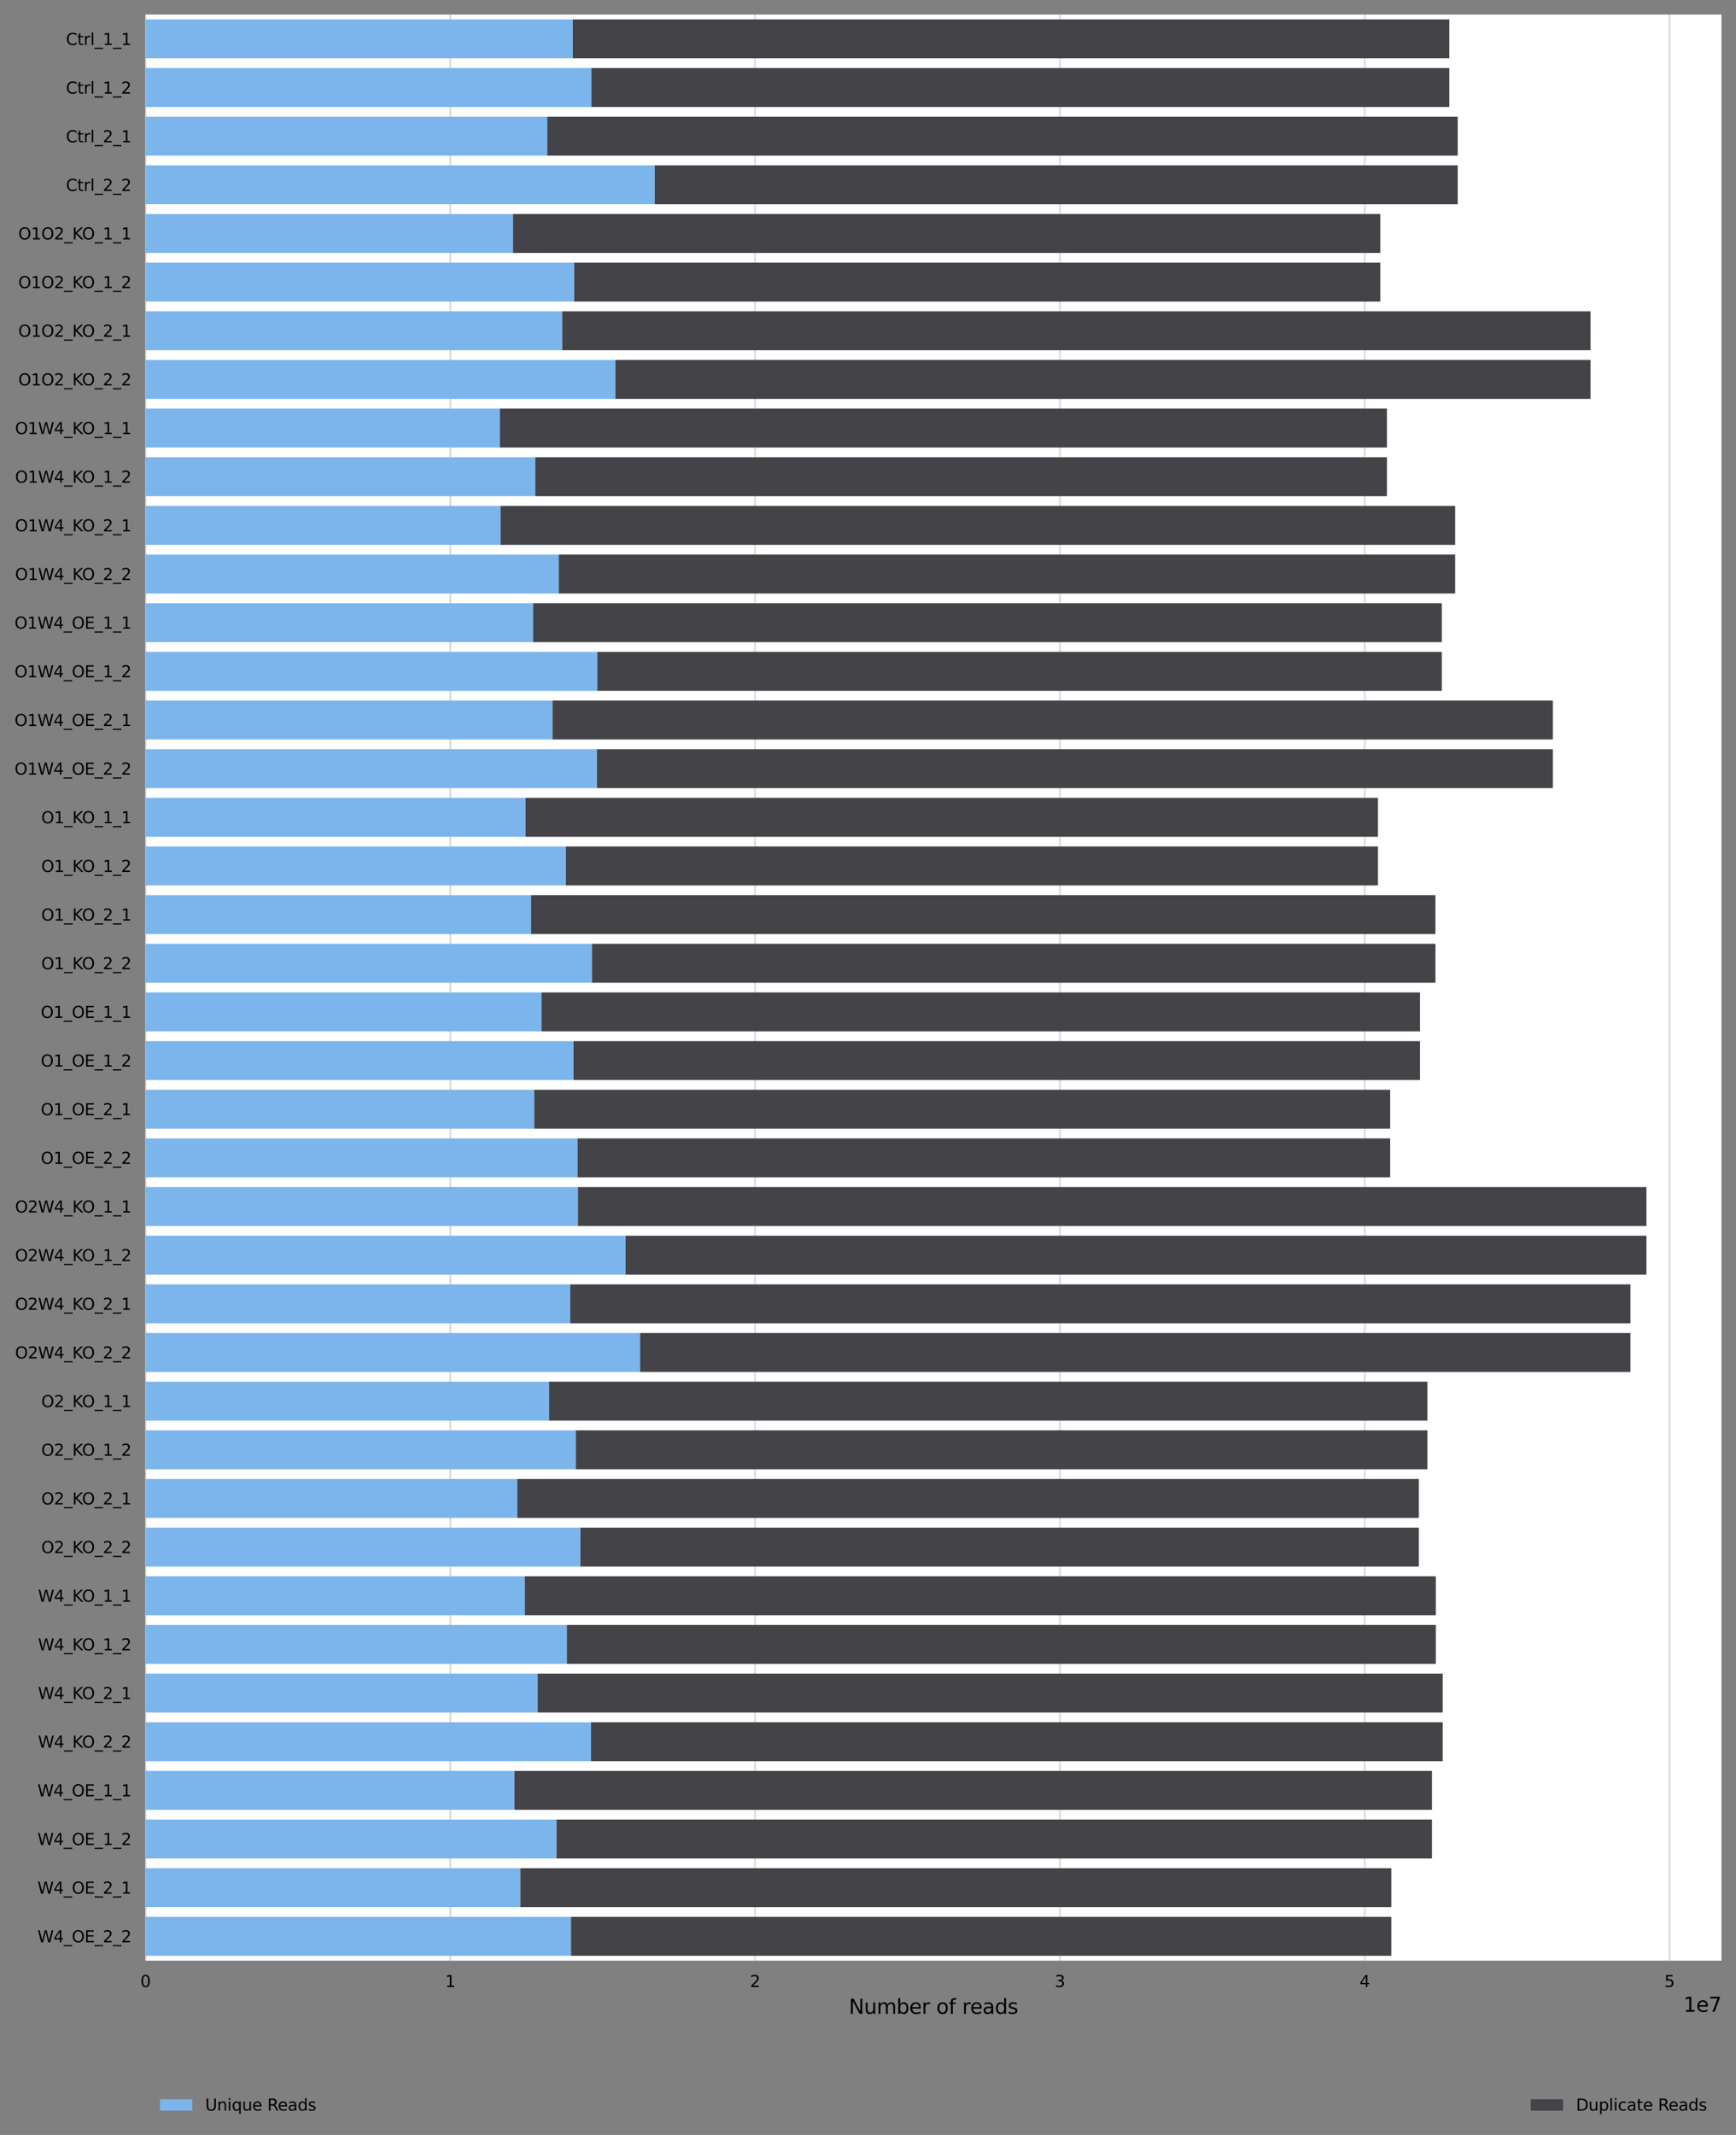 <?xml version="1.0" encoding="utf-8" standalone="no"?>
<!DOCTYPE svg PUBLIC "-//W3C//DTD SVG 1.1//EN"
  "http://www.w3.org/Graphics/SVG/1.1/DTD/svg11.dtd">
<svg xmlns:xlink="http://www.w3.org/1999/xlink" width="860.52pt" height="1057.734pt" viewBox="0 0 860.52 1057.734" xmlns="http://www.w3.org/2000/svg" version="1.1">
 <rect x="0" y="0" width="860.52" height="1057.734" fill="#808080" stroke="none"/>
 <defs>
  <style type="text/css">*{stroke-linejoin: round; stroke-linecap: butt}</style>
 </defs>
 <g id="figure_1">
  <g id="axes_1">
   <g id="patch_1">
    <path d="M 72.12 971.374 
L 853.32 971.374 
L 853.32 7.2 
L 72.12 7.2 
z
" style="fill: #ffffff"/>
   </g>
   <g id="matplotlib.axis_1">
    <g id="xtick_1">
     <g id="line2d_1">
      <path d="M 72.12 971.374 
L 72.12 7.2 
" clip-path="url(#p78759bf3ec)" style="fill: none; stroke: #dedede; stroke-linecap: square"/>
     </g>
     <g id="text_1">
      <!-- 0 -->
      <g transform="translate(69.575 984.453) scale(0.08 -0.08)">
       <defs>
        <path id="DejaVuSans-30" d="M 2034 4250 
Q 1547 4250 1301 3770 
Q 1056 3291 1056 2328 
Q 1056 1369 1301 889 
Q 1547 409 2034 409 
Q 2525 409 2770 889 
Q 3016 1369 3016 2328 
Q 3016 3291 2770 3770 
Q 2525 4250 2034 4250 
z
M 2034 4750 
Q 2819 4750 3233 4129 
Q 3647 3509 3647 2328 
Q 3647 1150 3233 529 
Q 2819 -91 2034 -91 
Q 1250 -91 836 529 
Q 422 1150 422 2328 
Q 422 3509 836 4129 
Q 1250 4750 2034 4750 
z
" transform="scale(0.016)"/>
       </defs>
       <use xlink:href="#DejaVuSans-30"/>
      </g>
     </g>
    </g>
    <g id="xtick_2">
     <g id="line2d_2">
      <path d="M 223.208 971.374 
L 223.208 7.2 
" clip-path="url(#p78759bf3ec)" style="fill: none; stroke: #dedede; stroke-linecap: square"/>
     </g>
     <g id="text_2">
      <!-- 1 -->
      <g transform="translate(220.663 984.453) scale(0.08 -0.08)">
       <defs>
        <path id="DejaVuSans-31" d="M 794 531 
L 1825 531 
L 1825 4091 
L 703 3866 
L 703 4441 
L 1819 4666 
L 2450 4666 
L 2450 531 
L 3481 531 
L 3481 0 
L 794 0 
L 794 531 
z
" transform="scale(0.016)"/>
       </defs>
       <use xlink:href="#DejaVuSans-31"/>
      </g>
     </g>
    </g>
    <g id="xtick_3">
     <g id="line2d_3">
      <path d="M 374.295 971.374 
L 374.295 7.2 
" clip-path="url(#p78759bf3ec)" style="fill: none; stroke: #dedede; stroke-linecap: square"/>
     </g>
     <g id="text_3">
      <!-- 2 -->
      <g transform="translate(371.75 984.453) scale(0.08 -0.08)">
       <defs>
        <path id="DejaVuSans-32" d="M 1228 531 
L 3431 531 
L 3431 0 
L 469 0 
L 469 531 
Q 828 903 1448 1529 
Q 2069 2156 2228 2338 
Q 2531 2678 2651 2914 
Q 2772 3150 2772 3378 
Q 2772 3750 2511 3984 
Q 2250 4219 1831 4219 
Q 1534 4219 1204 4116 
Q 875 4013 500 3803 
L 500 4441 
Q 881 4594 1212 4672 
Q 1544 4750 1819 4750 
Q 2544 4750 2975 4387 
Q 3406 4025 3406 3419 
Q 3406 3131 3298 2873 
Q 3191 2616 2906 2266 
Q 2828 2175 2409 1742 
Q 1991 1309 1228 531 
z
" transform="scale(0.016)"/>
       </defs>
       <use xlink:href="#DejaVuSans-32"/>
      </g>
     </g>
    </g>
    <g id="xtick_4">
     <g id="line2d_4">
      <path d="M 525.383 971.374 
L 525.383 7.2 
" clip-path="url(#p78759bf3ec)" style="fill: none; stroke: #dedede; stroke-linecap: square"/>
     </g>
     <g id="text_4">
      <!-- 3 -->
      <g transform="translate(522.838 984.453) scale(0.08 -0.08)">
       <defs>
        <path id="DejaVuSans-33" d="M 2597 2516 
Q 3050 2419 3304 2112 
Q 3559 1806 3559 1356 
Q 3559 666 3084 287 
Q 2609 -91 1734 -91 
Q 1441 -91 1130 -33 
Q 819 25 488 141 
L 488 750 
Q 750 597 1062 519 
Q 1375 441 1716 441 
Q 2309 441 2620 675 
Q 2931 909 2931 1356 
Q 2931 1769 2642 2001 
Q 2353 2234 1838 2234 
L 1294 2234 
L 1294 2753 
L 1863 2753 
Q 2328 2753 2575 2939 
Q 2822 3125 2822 3475 
Q 2822 3834 2567 4026 
Q 2313 4219 1838 4219 
Q 1578 4219 1281 4162 
Q 984 4106 628 3988 
L 628 4550 
Q 988 4650 1302 4700 
Q 1616 4750 1894 4750 
Q 2613 4750 3031 4423 
Q 3450 4097 3450 3541 
Q 3450 3153 3228 2886 
Q 3006 2619 2597 2516 
z
" transform="scale(0.016)"/>
       </defs>
       <use xlink:href="#DejaVuSans-33"/>
      </g>
     </g>
    </g>
    <g id="xtick_5">
     <g id="line2d_5">
      <path d="M 676.471 971.374 
L 676.471 7.2 
" clip-path="url(#p78759bf3ec)" style="fill: none; stroke: #dedede; stroke-linecap: square"/>
     </g>
     <g id="text_5">
      <!-- 4 -->
      <g transform="translate(673.926 984.453) scale(0.08 -0.08)">
       <defs>
        <path id="DejaVuSans-34" d="M 2419 4116 
L 825 1625 
L 2419 1625 
L 2419 4116 
z
M 2253 4666 
L 3047 4666 
L 3047 1625 
L 3713 1625 
L 3713 1100 
L 3047 1100 
L 3047 0 
L 2419 0 
L 2419 1100 
L 313 1100 
L 313 1709 
L 2253 4666 
z
" transform="scale(0.016)"/>
       </defs>
       <use xlink:href="#DejaVuSans-34"/>
      </g>
     </g>
    </g>
    <g id="xtick_6">
     <g id="line2d_6">
      <path d="M 827.558 971.374 
L 827.558 7.2 
" clip-path="url(#p78759bf3ec)" style="fill: none; stroke: #dedede; stroke-linecap: square"/>
     </g>
     <g id="text_6">
      <!-- 5 -->
      <g transform="translate(825.013 984.453) scale(0.08 -0.08)">
       <defs>
        <path id="DejaVuSans-35" d="M 691 4666 
L 3169 4666 
L 3169 4134 
L 1269 4134 
L 1269 2991 
Q 1406 3038 1543 3061 
Q 1681 3084 1819 3084 
Q 2600 3084 3056 2656 
Q 3513 2228 3513 1497 
Q 3513 744 3044 326 
Q 2575 -91 1722 -91 
Q 1428 -91 1123 -41 
Q 819 9 494 109 
L 494 744 
Q 775 591 1075 516 
Q 1375 441 1709 441 
Q 2250 441 2565 725 
Q 2881 1009 2881 1497 
Q 2881 1984 2565 2268 
Q 2250 2553 1709 2553 
Q 1456 2553 1204 2497 
Q 953 2441 691 2322 
L 691 4666 
z
" transform="scale(0.016)"/>
       </defs>
       <use xlink:href="#DejaVuSans-35"/>
      </g>
     </g>
    </g>
    <g id="text_7">
     <!-- Number of reads -->
     <g transform="translate(420.774 997.715) scale(0.1 -0.1)">
      <defs>
       <path id="DejaVuSans-4e" d="M 628 4666 
L 1478 4666 
L 3547 763 
L 3547 4666 
L 4159 4666 
L 4159 0 
L 3309 0 
L 1241 3903 
L 1241 0 
L 628 0 
L 628 4666 
z
" transform="scale(0.016)"/>
       <path id="DejaVuSans-75" d="M 544 1381 
L 544 3500 
L 1119 3500 
L 1119 1403 
Q 1119 906 1312 657 
Q 1506 409 1894 409 
Q 2359 409 2629 706 
Q 2900 1003 2900 1516 
L 2900 3500 
L 3475 3500 
L 3475 0 
L 2900 0 
L 2900 538 
Q 2691 219 2414 64 
Q 2138 -91 1772 -91 
Q 1169 -91 856 284 
Q 544 659 544 1381 
z
M 1991 3584 
L 1991 3584 
z
" transform="scale(0.016)"/>
       <path id="DejaVuSans-6d" d="M 3328 2828 
Q 3544 3216 3844 3400 
Q 4144 3584 4550 3584 
Q 5097 3584 5394 3201 
Q 5691 2819 5691 2113 
L 5691 0 
L 5113 0 
L 5113 2094 
Q 5113 2597 4934 2840 
Q 4756 3084 4391 3084 
Q 3944 3084 3684 2787 
Q 3425 2491 3425 1978 
L 3425 0 
L 2847 0 
L 2847 2094 
Q 2847 2600 2669 2842 
Q 2491 3084 2119 3084 
Q 1678 3084 1418 2786 
Q 1159 2488 1159 1978 
L 1159 0 
L 581 0 
L 581 3500 
L 1159 3500 
L 1159 2956 
Q 1356 3278 1631 3431 
Q 1906 3584 2284 3584 
Q 2666 3584 2933 3390 
Q 3200 3197 3328 2828 
z
" transform="scale(0.016)"/>
       <path id="DejaVuSans-62" d="M 3116 1747 
Q 3116 2381 2855 2742 
Q 2594 3103 2138 3103 
Q 1681 3103 1420 2742 
Q 1159 2381 1159 1747 
Q 1159 1113 1420 752 
Q 1681 391 2138 391 
Q 2594 391 2855 752 
Q 3116 1113 3116 1747 
z
M 1159 2969 
Q 1341 3281 1617 3432 
Q 1894 3584 2278 3584 
Q 2916 3584 3314 3078 
Q 3713 2572 3713 1747 
Q 3713 922 3314 415 
Q 2916 -91 2278 -91 
Q 1894 -91 1617 61 
Q 1341 213 1159 525 
L 1159 0 
L 581 0 
L 581 4863 
L 1159 4863 
L 1159 2969 
z
" transform="scale(0.016)"/>
       <path id="DejaVuSans-65" d="M 3597 1894 
L 3597 1613 
L 953 1613 
Q 991 1019 1311 708 
Q 1631 397 2203 397 
Q 2534 397 2845 478 
Q 3156 559 3463 722 
L 3463 178 
Q 3153 47 2828 -22 
Q 2503 -91 2169 -91 
Q 1331 -91 842 396 
Q 353 884 353 1716 
Q 353 2575 817 3079 
Q 1281 3584 2069 3584 
Q 2775 3584 3186 3129 
Q 3597 2675 3597 1894 
z
M 3022 2063 
Q 3016 2534 2758 2815 
Q 2500 3097 2075 3097 
Q 1594 3097 1305 2825 
Q 1016 2553 972 2059 
L 3022 2063 
z
" transform="scale(0.016)"/>
       <path id="DejaVuSans-72" d="M 2631 2963 
Q 2534 3019 2420 3045 
Q 2306 3072 2169 3072 
Q 1681 3072 1420 2755 
Q 1159 2438 1159 1844 
L 1159 0 
L 581 0 
L 581 3500 
L 1159 3500 
L 1159 2956 
Q 1341 3275 1631 3429 
Q 1922 3584 2338 3584 
Q 2397 3584 2469 3576 
Q 2541 3569 2628 3553 
L 2631 2963 
z
" transform="scale(0.016)"/>
       <path id="DejaVuSans-20" transform="scale(0.016)"/>
       <path id="DejaVuSans-6f" d="M 1959 3097 
Q 1497 3097 1228 2736 
Q 959 2375 959 1747 
Q 959 1119 1226 758 
Q 1494 397 1959 397 
Q 2419 397 2687 759 
Q 2956 1122 2956 1747 
Q 2956 2369 2687 2733 
Q 2419 3097 1959 3097 
z
M 1959 3584 
Q 2709 3584 3137 3096 
Q 3566 2609 3566 1747 
Q 3566 888 3137 398 
Q 2709 -91 1959 -91 
Q 1206 -91 779 398 
Q 353 888 353 1747 
Q 353 2609 779 3096 
Q 1206 3584 1959 3584 
z
" transform="scale(0.016)"/>
       <path id="DejaVuSans-66" d="M 2375 4863 
L 2375 4384 
L 1825 4384 
Q 1516 4384 1395 4259 
Q 1275 4134 1275 3809 
L 1275 3500 
L 2222 3500 
L 2222 3053 
L 1275 3053 
L 1275 0 
L 697 0 
L 697 3053 
L 147 3053 
L 147 3500 
L 697 3500 
L 697 3744 
Q 697 4328 969 4595 
Q 1241 4863 1831 4863 
L 2375 4863 
z
" transform="scale(0.016)"/>
       <path id="DejaVuSans-61" d="M 2194 1759 
Q 1497 1759 1228 1600 
Q 959 1441 959 1056 
Q 959 750 1161 570 
Q 1363 391 1709 391 
Q 2188 391 2477 730 
Q 2766 1069 2766 1631 
L 2766 1759 
L 2194 1759 
z
M 3341 1997 
L 3341 0 
L 2766 0 
L 2766 531 
Q 2569 213 2275 61 
Q 1981 -91 1556 -91 
Q 1019 -91 701 211 
Q 384 513 384 1019 
Q 384 1609 779 1909 
Q 1175 2209 1959 2209 
L 2766 2209 
L 2766 2266 
Q 2766 2663 2505 2880 
Q 2244 3097 1772 3097 
Q 1472 3097 1187 3025 
Q 903 2953 641 2809 
L 641 3341 
Q 956 3463 1253 3523 
Q 1550 3584 1831 3584 
Q 2591 3584 2966 3190 
Q 3341 2797 3341 1997 
z
" transform="scale(0.016)"/>
       <path id="DejaVuSans-64" d="M 2906 2969 
L 2906 4863 
L 3481 4863 
L 3481 0 
L 2906 0 
L 2906 525 
Q 2725 213 2448 61 
Q 2172 -91 1784 -91 
Q 1150 -91 751 415 
Q 353 922 353 1747 
Q 353 2572 751 3078 
Q 1150 3584 1784 3584 
Q 2172 3584 2448 3432 
Q 2725 3281 2906 2969 
z
M 947 1747 
Q 947 1113 1208 752 
Q 1469 391 1925 391 
Q 2381 391 2643 752 
Q 2906 1113 2906 1747 
Q 2906 2381 2643 2742 
Q 2381 3103 1925 3103 
Q 1469 3103 1208 2742 
Q 947 2381 947 1747 
z
" transform="scale(0.016)"/>
       <path id="DejaVuSans-73" d="M 2834 3397 
L 2834 2853 
Q 2591 2978 2328 3040 
Q 2066 3103 1784 3103 
Q 1356 3103 1142 2972 
Q 928 2841 928 2578 
Q 928 2378 1081 2264 
Q 1234 2150 1697 2047 
L 1894 2003 
Q 2506 1872 2764 1633 
Q 3022 1394 3022 966 
Q 3022 478 2636 193 
Q 2250 -91 1575 -91 
Q 1294 -91 989 -36 
Q 684 19 347 128 
L 347 722 
Q 666 556 975 473 
Q 1284 391 1588 391 
Q 1994 391 2212 530 
Q 2431 669 2431 922 
Q 2431 1156 2273 1281 
Q 2116 1406 1581 1522 
L 1381 1569 
Q 847 1681 609 1914 
Q 372 2147 372 2553 
Q 372 3047 722 3315 
Q 1072 3584 1716 3584 
Q 2034 3584 2315 3537 
Q 2597 3491 2834 3397 
z
" transform="scale(0.016)"/>
      </defs>
      <use xlink:href="#DejaVuSans-4e"/>
      <use xlink:href="#DejaVuSans-75" x="74.805"/>
      <use xlink:href="#DejaVuSans-6d" x="138.184"/>
      <use xlink:href="#DejaVuSans-62" x="235.596"/>
      <use xlink:href="#DejaVuSans-65" x="299.072"/>
      <use xlink:href="#DejaVuSans-72" x="360.596"/>
      <use xlink:href="#DejaVuSans-20" x="401.709"/>
      <use xlink:href="#DejaVuSans-6f" x="433.496"/>
      <use xlink:href="#DejaVuSans-66" x="494.678"/>
      <use xlink:href="#DejaVuSans-20" x="529.883"/>
      <use xlink:href="#DejaVuSans-72" x="561.67"/>
      <use xlink:href="#DejaVuSans-65" x="600.533"/>
      <use xlink:href="#DejaVuSans-61" x="662.057"/>
      <use xlink:href="#DejaVuSans-64" x="723.336"/>
      <use xlink:href="#DejaVuSans-73" x="786.812"/>
     </g>
    </g>
    <g id="text_8">
     <!-- 1e7 -->
     <g transform="translate(834.442 996.715) scale(0.1 -0.1)">
      <defs>
       <path id="DejaVuSans-37" d="M 525 4666 
L 3525 4666 
L 3525 4397 
L 1831 0 
L 1172 0 
L 2766 4134 
L 525 4134 
L 525 4666 
z
" transform="scale(0.016)"/>
      </defs>
      <use xlink:href="#DejaVuSans-31"/>
      <use xlink:href="#DejaVuSans-65" x="63.623"/>
      <use xlink:href="#DejaVuSans-37" x="125.146"/>
     </g>
    </g>
   </g>
   <g id="matplotlib.axis_2">
    <g id="ytick_1">
     <g id="text_9">
      <!-- Ctrl_1_1 -->
      <g transform="translate(32.706 22.292) scale(0.08 -0.08)">
       <defs>
        <path id="DejaVuSans-43" d="M 4122 4306 
L 4122 3641 
Q 3803 3938 3442 4084 
Q 3081 4231 2675 4231 
Q 1875 4231 1450 3742 
Q 1025 3253 1025 2328 
Q 1025 1406 1450 917 
Q 1875 428 2675 428 
Q 3081 428 3442 575 
Q 3803 722 4122 1019 
L 4122 359 
Q 3791 134 3420 21 
Q 3050 -91 2638 -91 
Q 1578 -91 968 557 
Q 359 1206 359 2328 
Q 359 3453 968 4101 
Q 1578 4750 2638 4750 
Q 3056 4750 3426 4639 
Q 3797 4528 4122 4306 
z
" transform="scale(0.016)"/>
        <path id="DejaVuSans-74" d="M 1172 4494 
L 1172 3500 
L 2356 3500 
L 2356 3053 
L 1172 3053 
L 1172 1153 
Q 1172 725 1289 603 
Q 1406 481 1766 481 
L 2356 481 
L 2356 0 
L 1766 0 
Q 1100 0 847 248 
Q 594 497 594 1153 
L 594 3053 
L 172 3053 
L 172 3500 
L 594 3500 
L 594 4494 
L 1172 4494 
z
" transform="scale(0.016)"/>
        <path id="DejaVuSans-6c" d="M 603 4863 
L 1178 4863 
L 1178 0 
L 603 0 
L 603 4863 
z
" transform="scale(0.016)"/>
        <path id="DejaVuSans-5f" d="M 3263 -1063 
L 3263 -1509 
L -63 -1509 
L -63 -1063 
L 3263 -1063 
z
" transform="scale(0.016)"/>
       </defs>
       <use xlink:href="#DejaVuSans-43"/>
       <use xlink:href="#DejaVuSans-74" x="69.824"/>
       <use xlink:href="#DejaVuSans-72" x="109.033"/>
       <use xlink:href="#DejaVuSans-6c" x="150.146"/>
       <use xlink:href="#DejaVuSans-5f" x="177.93"/>
       <use xlink:href="#DejaVuSans-31" x="227.93"/>
       <use xlink:href="#DejaVuSans-5f" x="291.553"/>
       <use xlink:href="#DejaVuSans-31" x="341.553"/>
      </g>
     </g>
    </g>
    <g id="ytick_2">
     <g id="text_10">
      <!-- Ctrl_1_2 -->
      <g transform="translate(32.706 46.396) scale(0.08 -0.08)">
       <use xlink:href="#DejaVuSans-43"/>
       <use xlink:href="#DejaVuSans-74" x="69.824"/>
       <use xlink:href="#DejaVuSans-72" x="109.033"/>
       <use xlink:href="#DejaVuSans-6c" x="150.146"/>
       <use xlink:href="#DejaVuSans-5f" x="177.93"/>
       <use xlink:href="#DejaVuSans-31" x="227.93"/>
       <use xlink:href="#DejaVuSans-5f" x="291.553"/>
       <use xlink:href="#DejaVuSans-32" x="341.553"/>
      </g>
     </g>
    </g>
    <g id="ytick_3">
     <g id="text_11">
      <!-- Ctrl_2_1 -->
      <g transform="translate(32.706 70.5) scale(0.08 -0.08)">
       <use xlink:href="#DejaVuSans-43"/>
       <use xlink:href="#DejaVuSans-74" x="69.824"/>
       <use xlink:href="#DejaVuSans-72" x="109.033"/>
       <use xlink:href="#DejaVuSans-6c" x="150.146"/>
       <use xlink:href="#DejaVuSans-5f" x="177.93"/>
       <use xlink:href="#DejaVuSans-32" x="227.93"/>
       <use xlink:href="#DejaVuSans-5f" x="291.553"/>
       <use xlink:href="#DejaVuSans-31" x="341.553"/>
      </g>
     </g>
    </g>
    <g id="ytick_4">
     <g id="text_12">
      <!-- Ctrl_2_2 -->
      <g transform="translate(32.706 94.605) scale(0.08 -0.08)">
       <use xlink:href="#DejaVuSans-43"/>
       <use xlink:href="#DejaVuSans-74" x="69.824"/>
       <use xlink:href="#DejaVuSans-72" x="109.033"/>
       <use xlink:href="#DejaVuSans-6c" x="150.146"/>
       <use xlink:href="#DejaVuSans-5f" x="177.93"/>
       <use xlink:href="#DejaVuSans-32" x="227.93"/>
       <use xlink:href="#DejaVuSans-5f" x="291.553"/>
       <use xlink:href="#DejaVuSans-32" x="341.553"/>
      </g>
     </g>
    </g>
    <g id="ytick_5">
     <g id="text_13">
      <!-- O1O2_KO_1_1 -->
      <g transform="translate(9.061 118.638) scale(0.08 -0.08)">
       <defs>
        <path id="DejaVuSans-4f" d="M 2522 4238 
Q 1834 4238 1429 3725 
Q 1025 3213 1025 2328 
Q 1025 1447 1429 934 
Q 1834 422 2522 422 
Q 3209 422 3611 934 
Q 4013 1447 4013 2328 
Q 4013 3213 3611 3725 
Q 3209 4238 2522 4238 
z
M 2522 4750 
Q 3503 4750 4090 4092 
Q 4678 3434 4678 2328 
Q 4678 1225 4090 567 
Q 3503 -91 2522 -91 
Q 1538 -91 948 565 
Q 359 1222 359 2328 
Q 359 3434 948 4092 
Q 1538 4750 2522 4750 
z
" transform="scale(0.016)"/>
        <path id="DejaVuSans-4b" d="M 628 4666 
L 1259 4666 
L 1259 2694 
L 3353 4666 
L 4166 4666 
L 1850 2491 
L 4331 0 
L 3500 0 
L 1259 2247 
L 1259 0 
L 628 0 
L 628 4666 
z
" transform="scale(0.016)"/>
       </defs>
       <use xlink:href="#DejaVuSans-4f"/>
       <use xlink:href="#DejaVuSans-31" x="78.711"/>
       <use xlink:href="#DejaVuSans-4f" x="142.334"/>
       <use xlink:href="#DejaVuSans-32" x="221.045"/>
       <use xlink:href="#DejaVuSans-5f" x="284.668"/>
       <use xlink:href="#DejaVuSans-4b" x="334.668"/>
       <use xlink:href="#DejaVuSans-4f" x="394.744"/>
       <use xlink:href="#DejaVuSans-5f" x="473.455"/>
       <use xlink:href="#DejaVuSans-31" x="523.455"/>
       <use xlink:href="#DejaVuSans-5f" x="587.078"/>
       <use xlink:href="#DejaVuSans-31" x="637.078"/>
      </g>
     </g>
    </g>
    <g id="ytick_6">
     <g id="text_14">
      <!-- O1O2_KO_1_2 -->
      <g transform="translate(9.061 142.743) scale(0.08 -0.08)">
       <use xlink:href="#DejaVuSans-4f"/>
       <use xlink:href="#DejaVuSans-31" x="78.711"/>
       <use xlink:href="#DejaVuSans-4f" x="142.334"/>
       <use xlink:href="#DejaVuSans-32" x="221.045"/>
       <use xlink:href="#DejaVuSans-5f" x="284.668"/>
       <use xlink:href="#DejaVuSans-4b" x="334.668"/>
       <use xlink:href="#DejaVuSans-4f" x="394.744"/>
       <use xlink:href="#DejaVuSans-5f" x="473.455"/>
       <use xlink:href="#DejaVuSans-31" x="523.455"/>
       <use xlink:href="#DejaVuSans-5f" x="587.078"/>
       <use xlink:href="#DejaVuSans-32" x="637.078"/>
      </g>
     </g>
    </g>
    <g id="ytick_7">
     <g id="text_15">
      <!-- O1O2_KO_2_1 -->
      <g transform="translate(9.061 166.847) scale(0.08 -0.08)">
       <use xlink:href="#DejaVuSans-4f"/>
       <use xlink:href="#DejaVuSans-31" x="78.711"/>
       <use xlink:href="#DejaVuSans-4f" x="142.334"/>
       <use xlink:href="#DejaVuSans-32" x="221.045"/>
       <use xlink:href="#DejaVuSans-5f" x="284.668"/>
       <use xlink:href="#DejaVuSans-4b" x="334.668"/>
       <use xlink:href="#DejaVuSans-4f" x="394.744"/>
       <use xlink:href="#DejaVuSans-5f" x="473.455"/>
       <use xlink:href="#DejaVuSans-32" x="523.455"/>
       <use xlink:href="#DejaVuSans-5f" x="587.078"/>
       <use xlink:href="#DejaVuSans-31" x="637.078"/>
      </g>
     </g>
    </g>
    <g id="ytick_8">
     <g id="text_16">
      <!-- O1O2_KO_2_2 -->
      <g transform="translate(9.061 190.951) scale(0.08 -0.08)">
       <use xlink:href="#DejaVuSans-4f"/>
       <use xlink:href="#DejaVuSans-31" x="78.711"/>
       <use xlink:href="#DejaVuSans-4f" x="142.334"/>
       <use xlink:href="#DejaVuSans-32" x="221.045"/>
       <use xlink:href="#DejaVuSans-5f" x="284.668"/>
       <use xlink:href="#DejaVuSans-4b" x="334.668"/>
       <use xlink:href="#DejaVuSans-4f" x="394.744"/>
       <use xlink:href="#DejaVuSans-5f" x="473.455"/>
       <use xlink:href="#DejaVuSans-32" x="523.455"/>
       <use xlink:href="#DejaVuSans-5f" x="587.078"/>
       <use xlink:href="#DejaVuSans-32" x="637.078"/>
      </g>
     </g>
    </g>
    <g id="ytick_9">
     <g id="text_17">
      <!-- O1W4_KO_1_1 -->
      <g transform="translate(7.449 215.056) scale(0.08 -0.08)">
       <defs>
        <path id="DejaVuSans-57" d="M 213 4666 
L 850 4666 
L 1831 722 
L 2809 4666 
L 3519 4666 
L 4500 722 
L 5478 4666 
L 6119 4666 
L 4947 0 
L 4153 0 
L 3169 4050 
L 2175 0 
L 1381 0 
L 213 4666 
z
" transform="scale(0.016)"/>
       </defs>
       <use xlink:href="#DejaVuSans-4f"/>
       <use xlink:href="#DejaVuSans-31" x="78.711"/>
       <use xlink:href="#DejaVuSans-57" x="142.334"/>
       <use xlink:href="#DejaVuSans-34" x="241.211"/>
       <use xlink:href="#DejaVuSans-5f" x="304.834"/>
       <use xlink:href="#DejaVuSans-4b" x="354.834"/>
       <use xlink:href="#DejaVuSans-4f" x="414.91"/>
       <use xlink:href="#DejaVuSans-5f" x="493.621"/>
       <use xlink:href="#DejaVuSans-31" x="543.621"/>
       <use xlink:href="#DejaVuSans-5f" x="607.244"/>
       <use xlink:href="#DejaVuSans-31" x="657.244"/>
      </g>
     </g>
    </g>
    <g id="ytick_10">
     <g id="text_18">
      <!-- O1W4_KO_1_2 -->
      <g transform="translate(7.449 239.16) scale(0.08 -0.08)">
       <use xlink:href="#DejaVuSans-4f"/>
       <use xlink:href="#DejaVuSans-31" x="78.711"/>
       <use xlink:href="#DejaVuSans-57" x="142.334"/>
       <use xlink:href="#DejaVuSans-34" x="241.211"/>
       <use xlink:href="#DejaVuSans-5f" x="304.834"/>
       <use xlink:href="#DejaVuSans-4b" x="354.834"/>
       <use xlink:href="#DejaVuSans-4f" x="414.91"/>
       <use xlink:href="#DejaVuSans-5f" x="493.621"/>
       <use xlink:href="#DejaVuSans-31" x="543.621"/>
       <use xlink:href="#DejaVuSans-5f" x="607.244"/>
       <use xlink:href="#DejaVuSans-32" x="657.244"/>
      </g>
     </g>
    </g>
    <g id="ytick_11">
     <g id="text_19">
      <!-- O1W4_KO_2_1 -->
      <g transform="translate(7.449 263.264) scale(0.08 -0.08)">
       <use xlink:href="#DejaVuSans-4f"/>
       <use xlink:href="#DejaVuSans-31" x="78.711"/>
       <use xlink:href="#DejaVuSans-57" x="142.334"/>
       <use xlink:href="#DejaVuSans-34" x="241.211"/>
       <use xlink:href="#DejaVuSans-5f" x="304.834"/>
       <use xlink:href="#DejaVuSans-4b" x="354.834"/>
       <use xlink:href="#DejaVuSans-4f" x="414.91"/>
       <use xlink:href="#DejaVuSans-5f" x="493.621"/>
       <use xlink:href="#DejaVuSans-32" x="543.621"/>
       <use xlink:href="#DejaVuSans-5f" x="607.244"/>
       <use xlink:href="#DejaVuSans-31" x="657.244"/>
      </g>
     </g>
    </g>
    <g id="ytick_12">
     <g id="text_20">
      <!-- O1W4_KO_2_2 -->
      <g transform="translate(7.449 287.369) scale(0.08 -0.08)">
       <use xlink:href="#DejaVuSans-4f"/>
       <use xlink:href="#DejaVuSans-31" x="78.711"/>
       <use xlink:href="#DejaVuSans-57" x="142.334"/>
       <use xlink:href="#DejaVuSans-34" x="241.211"/>
       <use xlink:href="#DejaVuSans-5f" x="304.834"/>
       <use xlink:href="#DejaVuSans-4b" x="354.834"/>
       <use xlink:href="#DejaVuSans-4f" x="414.91"/>
       <use xlink:href="#DejaVuSans-5f" x="493.621"/>
       <use xlink:href="#DejaVuSans-32" x="543.621"/>
       <use xlink:href="#DejaVuSans-5f" x="607.244"/>
       <use xlink:href="#DejaVuSans-32" x="657.244"/>
      </g>
     </g>
    </g>
    <g id="ytick_13">
     <g id="text_21">
      <!-- O1W4_OE_1_1 -->
      <g transform="translate(7.2 311.473) scale(0.08 -0.08)">
       <defs>
        <path id="DejaVuSans-45" d="M 628 4666 
L 3578 4666 
L 3578 4134 
L 1259 4134 
L 1259 2753 
L 3481 2753 
L 3481 2222 
L 1259 2222 
L 1259 531 
L 3634 531 
L 3634 0 
L 628 0 
L 628 4666 
z
" transform="scale(0.016)"/>
       </defs>
       <use xlink:href="#DejaVuSans-4f"/>
       <use xlink:href="#DejaVuSans-31" x="78.711"/>
       <use xlink:href="#DejaVuSans-57" x="142.334"/>
       <use xlink:href="#DejaVuSans-34" x="241.211"/>
       <use xlink:href="#DejaVuSans-5f" x="304.834"/>
       <use xlink:href="#DejaVuSans-4f" x="354.834"/>
       <use xlink:href="#DejaVuSans-45" x="433.545"/>
       <use xlink:href="#DejaVuSans-5f" x="496.729"/>
       <use xlink:href="#DejaVuSans-31" x="546.729"/>
       <use xlink:href="#DejaVuSans-5f" x="610.352"/>
       <use xlink:href="#DejaVuSans-31" x="660.352"/>
      </g>
     </g>
    </g>
    <g id="ytick_14">
     <g id="text_22">
      <!-- O1W4_OE_1_2 -->
      <g transform="translate(7.2 335.577) scale(0.08 -0.08)">
       <use xlink:href="#DejaVuSans-4f"/>
       <use xlink:href="#DejaVuSans-31" x="78.711"/>
       <use xlink:href="#DejaVuSans-57" x="142.334"/>
       <use xlink:href="#DejaVuSans-34" x="241.211"/>
       <use xlink:href="#DejaVuSans-5f" x="304.834"/>
       <use xlink:href="#DejaVuSans-4f" x="354.834"/>
       <use xlink:href="#DejaVuSans-45" x="433.545"/>
       <use xlink:href="#DejaVuSans-5f" x="496.729"/>
       <use xlink:href="#DejaVuSans-31" x="546.729"/>
       <use xlink:href="#DejaVuSans-5f" x="610.352"/>
       <use xlink:href="#DejaVuSans-32" x="660.352"/>
      </g>
     </g>
    </g>
    <g id="ytick_15">
     <g id="text_23">
      <!-- O1W4_OE_2_1 -->
      <g transform="translate(7.2 359.682) scale(0.08 -0.08)">
       <use xlink:href="#DejaVuSans-4f"/>
       <use xlink:href="#DejaVuSans-31" x="78.711"/>
       <use xlink:href="#DejaVuSans-57" x="142.334"/>
       <use xlink:href="#DejaVuSans-34" x="241.211"/>
       <use xlink:href="#DejaVuSans-5f" x="304.834"/>
       <use xlink:href="#DejaVuSans-4f" x="354.834"/>
       <use xlink:href="#DejaVuSans-45" x="433.545"/>
       <use xlink:href="#DejaVuSans-5f" x="496.729"/>
       <use xlink:href="#DejaVuSans-32" x="546.729"/>
       <use xlink:href="#DejaVuSans-5f" x="610.352"/>
       <use xlink:href="#DejaVuSans-31" x="660.352"/>
      </g>
     </g>
    </g>
    <g id="ytick_16">
     <g id="text_24">
      <!-- O1W4_OE_2_2 -->
      <g transform="translate(7.2 383.786) scale(0.08 -0.08)">
       <use xlink:href="#DejaVuSans-4f"/>
       <use xlink:href="#DejaVuSans-31" x="78.711"/>
       <use xlink:href="#DejaVuSans-57" x="142.334"/>
       <use xlink:href="#DejaVuSans-34" x="241.211"/>
       <use xlink:href="#DejaVuSans-5f" x="304.834"/>
       <use xlink:href="#DejaVuSans-4f" x="354.834"/>
       <use xlink:href="#DejaVuSans-45" x="433.545"/>
       <use xlink:href="#DejaVuSans-5f" x="496.729"/>
       <use xlink:href="#DejaVuSans-32" x="546.729"/>
       <use xlink:href="#DejaVuSans-5f" x="610.352"/>
       <use xlink:href="#DejaVuSans-32" x="660.352"/>
      </g>
     </g>
    </g>
    <g id="ytick_17">
     <g id="text_25">
      <!-- O1_KO_1_1 -->
      <g transform="translate(20.449 407.89) scale(0.08 -0.08)">
       <use xlink:href="#DejaVuSans-4f"/>
       <use xlink:href="#DejaVuSans-31" x="78.711"/>
       <use xlink:href="#DejaVuSans-5f" x="142.334"/>
       <use xlink:href="#DejaVuSans-4b" x="192.334"/>
       <use xlink:href="#DejaVuSans-4f" x="252.41"/>
       <use xlink:href="#DejaVuSans-5f" x="331.121"/>
       <use xlink:href="#DejaVuSans-31" x="381.121"/>
       <use xlink:href="#DejaVuSans-5f" x="444.744"/>
       <use xlink:href="#DejaVuSans-31" x="494.744"/>
      </g>
     </g>
    </g>
    <g id="ytick_18">
     <g id="text_26">
      <!-- O1_KO_1_2 -->
      <g transform="translate(20.449 431.995) scale(0.08 -0.08)">
       <use xlink:href="#DejaVuSans-4f"/>
       <use xlink:href="#DejaVuSans-31" x="78.711"/>
       <use xlink:href="#DejaVuSans-5f" x="142.334"/>
       <use xlink:href="#DejaVuSans-4b" x="192.334"/>
       <use xlink:href="#DejaVuSans-4f" x="252.41"/>
       <use xlink:href="#DejaVuSans-5f" x="331.121"/>
       <use xlink:href="#DejaVuSans-31" x="381.121"/>
       <use xlink:href="#DejaVuSans-5f" x="444.744"/>
       <use xlink:href="#DejaVuSans-32" x="494.744"/>
      </g>
     </g>
    </g>
    <g id="ytick_19">
     <g id="text_27">
      <!-- O1_KO_2_1 -->
      <g transform="translate(20.449 456.099) scale(0.08 -0.08)">
       <use xlink:href="#DejaVuSans-4f"/>
       <use xlink:href="#DejaVuSans-31" x="78.711"/>
       <use xlink:href="#DejaVuSans-5f" x="142.334"/>
       <use xlink:href="#DejaVuSans-4b" x="192.334"/>
       <use xlink:href="#DejaVuSans-4f" x="252.41"/>
       <use xlink:href="#DejaVuSans-5f" x="331.121"/>
       <use xlink:href="#DejaVuSans-32" x="381.121"/>
       <use xlink:href="#DejaVuSans-5f" x="444.744"/>
       <use xlink:href="#DejaVuSans-31" x="494.744"/>
      </g>
     </g>
    </g>
    <g id="ytick_20">
     <g id="text_28">
      <!-- O1_KO_2_2 -->
      <g transform="translate(20.449 480.204) scale(0.08 -0.08)">
       <use xlink:href="#DejaVuSans-4f"/>
       <use xlink:href="#DejaVuSans-31" x="78.711"/>
       <use xlink:href="#DejaVuSans-5f" x="142.334"/>
       <use xlink:href="#DejaVuSans-4b" x="192.334"/>
       <use xlink:href="#DejaVuSans-4f" x="252.41"/>
       <use xlink:href="#DejaVuSans-5f" x="331.121"/>
       <use xlink:href="#DejaVuSans-32" x="381.121"/>
       <use xlink:href="#DejaVuSans-5f" x="444.744"/>
       <use xlink:href="#DejaVuSans-32" x="494.744"/>
      </g>
     </g>
    </g>
    <g id="ytick_21">
     <g id="text_29">
      <!-- O1_OE_1_1 -->
      <g transform="translate(20.2 504.308) scale(0.08 -0.08)">
       <use xlink:href="#DejaVuSans-4f"/>
       <use xlink:href="#DejaVuSans-31" x="78.711"/>
       <use xlink:href="#DejaVuSans-5f" x="142.334"/>
       <use xlink:href="#DejaVuSans-4f" x="192.334"/>
       <use xlink:href="#DejaVuSans-45" x="271.045"/>
       <use xlink:href="#DejaVuSans-5f" x="334.229"/>
       <use xlink:href="#DejaVuSans-31" x="384.229"/>
       <use xlink:href="#DejaVuSans-5f" x="447.852"/>
       <use xlink:href="#DejaVuSans-31" x="497.852"/>
      </g>
     </g>
    </g>
    <g id="ytick_22">
     <g id="text_30">
      <!-- O1_OE_1_2 -->
      <g transform="translate(20.2 528.412) scale(0.08 -0.08)">
       <use xlink:href="#DejaVuSans-4f"/>
       <use xlink:href="#DejaVuSans-31" x="78.711"/>
       <use xlink:href="#DejaVuSans-5f" x="142.334"/>
       <use xlink:href="#DejaVuSans-4f" x="192.334"/>
       <use xlink:href="#DejaVuSans-45" x="271.045"/>
       <use xlink:href="#DejaVuSans-5f" x="334.229"/>
       <use xlink:href="#DejaVuSans-31" x="384.229"/>
       <use xlink:href="#DejaVuSans-5f" x="447.852"/>
       <use xlink:href="#DejaVuSans-32" x="497.852"/>
      </g>
     </g>
    </g>
    <g id="ytick_23">
     <g id="text_31">
      <!-- O1_OE_2_1 -->
      <g transform="translate(20.2 552.517) scale(0.08 -0.08)">
       <use xlink:href="#DejaVuSans-4f"/>
       <use xlink:href="#DejaVuSans-31" x="78.711"/>
       <use xlink:href="#DejaVuSans-5f" x="142.334"/>
       <use xlink:href="#DejaVuSans-4f" x="192.334"/>
       <use xlink:href="#DejaVuSans-45" x="271.045"/>
       <use xlink:href="#DejaVuSans-5f" x="334.229"/>
       <use xlink:href="#DejaVuSans-32" x="384.229"/>
       <use xlink:href="#DejaVuSans-5f" x="447.852"/>
       <use xlink:href="#DejaVuSans-31" x="497.852"/>
      </g>
     </g>
    </g>
    <g id="ytick_24">
     <g id="text_32">
      <!-- O1_OE_2_2 -->
      <g transform="translate(20.2 576.621) scale(0.08 -0.08)">
       <use xlink:href="#DejaVuSans-4f"/>
       <use xlink:href="#DejaVuSans-31" x="78.711"/>
       <use xlink:href="#DejaVuSans-5f" x="142.334"/>
       <use xlink:href="#DejaVuSans-4f" x="192.334"/>
       <use xlink:href="#DejaVuSans-45" x="271.045"/>
       <use xlink:href="#DejaVuSans-5f" x="334.229"/>
       <use xlink:href="#DejaVuSans-32" x="384.229"/>
       <use xlink:href="#DejaVuSans-5f" x="447.852"/>
       <use xlink:href="#DejaVuSans-32" x="497.852"/>
      </g>
     </g>
    </g>
    <g id="ytick_25">
     <g id="text_33">
      <!-- O2W4_KO_1_1 -->
      <g transform="translate(7.449 600.725) scale(0.08 -0.08)">
       <use xlink:href="#DejaVuSans-4f"/>
       <use xlink:href="#DejaVuSans-32" x="78.711"/>
       <use xlink:href="#DejaVuSans-57" x="142.334"/>
       <use xlink:href="#DejaVuSans-34" x="241.211"/>
       <use xlink:href="#DejaVuSans-5f" x="304.834"/>
       <use xlink:href="#DejaVuSans-4b" x="354.834"/>
       <use xlink:href="#DejaVuSans-4f" x="414.91"/>
       <use xlink:href="#DejaVuSans-5f" x="493.621"/>
       <use xlink:href="#DejaVuSans-31" x="543.621"/>
       <use xlink:href="#DejaVuSans-5f" x="607.244"/>
       <use xlink:href="#DejaVuSans-31" x="657.244"/>
      </g>
     </g>
    </g>
    <g id="ytick_26">
     <g id="text_34">
      <!-- O2W4_KO_1_2 -->
      <g transform="translate(7.449 624.83) scale(0.08 -0.08)">
       <use xlink:href="#DejaVuSans-4f"/>
       <use xlink:href="#DejaVuSans-32" x="78.711"/>
       <use xlink:href="#DejaVuSans-57" x="142.334"/>
       <use xlink:href="#DejaVuSans-34" x="241.211"/>
       <use xlink:href="#DejaVuSans-5f" x="304.834"/>
       <use xlink:href="#DejaVuSans-4b" x="354.834"/>
       <use xlink:href="#DejaVuSans-4f" x="414.91"/>
       <use xlink:href="#DejaVuSans-5f" x="493.621"/>
       <use xlink:href="#DejaVuSans-31" x="543.621"/>
       <use xlink:href="#DejaVuSans-5f" x="607.244"/>
       <use xlink:href="#DejaVuSans-32" x="657.244"/>
      </g>
     </g>
    </g>
    <g id="ytick_27">
     <g id="text_35">
      <!-- O2W4_KO_2_1 -->
      <g transform="translate(7.449 648.934) scale(0.08 -0.08)">
       <use xlink:href="#DejaVuSans-4f"/>
       <use xlink:href="#DejaVuSans-32" x="78.711"/>
       <use xlink:href="#DejaVuSans-57" x="142.334"/>
       <use xlink:href="#DejaVuSans-34" x="241.211"/>
       <use xlink:href="#DejaVuSans-5f" x="304.834"/>
       <use xlink:href="#DejaVuSans-4b" x="354.834"/>
       <use xlink:href="#DejaVuSans-4f" x="414.91"/>
       <use xlink:href="#DejaVuSans-5f" x="493.621"/>
       <use xlink:href="#DejaVuSans-32" x="543.621"/>
       <use xlink:href="#DejaVuSans-5f" x="607.244"/>
       <use xlink:href="#DejaVuSans-31" x="657.244"/>
      </g>
     </g>
    </g>
    <g id="ytick_28">
     <g id="text_36">
      <!-- O2W4_KO_2_2 -->
      <g transform="translate(7.449 673.038) scale(0.08 -0.08)">
       <use xlink:href="#DejaVuSans-4f"/>
       <use xlink:href="#DejaVuSans-32" x="78.711"/>
       <use xlink:href="#DejaVuSans-57" x="142.334"/>
       <use xlink:href="#DejaVuSans-34" x="241.211"/>
       <use xlink:href="#DejaVuSans-5f" x="304.834"/>
       <use xlink:href="#DejaVuSans-4b" x="354.834"/>
       <use xlink:href="#DejaVuSans-4f" x="414.91"/>
       <use xlink:href="#DejaVuSans-5f" x="493.621"/>
       <use xlink:href="#DejaVuSans-32" x="543.621"/>
       <use xlink:href="#DejaVuSans-5f" x="607.244"/>
       <use xlink:href="#DejaVuSans-32" x="657.244"/>
      </g>
     </g>
    </g>
    <g id="ytick_29">
     <g id="text_37">
      <!-- O2_KO_1_1 -->
      <g transform="translate(20.449 697.143) scale(0.08 -0.08)">
       <use xlink:href="#DejaVuSans-4f"/>
       <use xlink:href="#DejaVuSans-32" x="78.711"/>
       <use xlink:href="#DejaVuSans-5f" x="142.334"/>
       <use xlink:href="#DejaVuSans-4b" x="192.334"/>
       <use xlink:href="#DejaVuSans-4f" x="252.41"/>
       <use xlink:href="#DejaVuSans-5f" x="331.121"/>
       <use xlink:href="#DejaVuSans-31" x="381.121"/>
       <use xlink:href="#DejaVuSans-5f" x="444.744"/>
       <use xlink:href="#DejaVuSans-31" x="494.744"/>
      </g>
     </g>
    </g>
    <g id="ytick_30">
     <g id="text_38">
      <!-- O2_KO_1_2 -->
      <g transform="translate(20.449 721.247) scale(0.08 -0.08)">
       <use xlink:href="#DejaVuSans-4f"/>
       <use xlink:href="#DejaVuSans-32" x="78.711"/>
       <use xlink:href="#DejaVuSans-5f" x="142.334"/>
       <use xlink:href="#DejaVuSans-4b" x="192.334"/>
       <use xlink:href="#DejaVuSans-4f" x="252.41"/>
       <use xlink:href="#DejaVuSans-5f" x="331.121"/>
       <use xlink:href="#DejaVuSans-31" x="381.121"/>
       <use xlink:href="#DejaVuSans-5f" x="444.744"/>
       <use xlink:href="#DejaVuSans-32" x="494.744"/>
      </g>
     </g>
    </g>
    <g id="ytick_31">
     <g id="text_39">
      <!-- O2_KO_2_1 -->
      <g transform="translate(20.449 745.351) scale(0.08 -0.08)">
       <use xlink:href="#DejaVuSans-4f"/>
       <use xlink:href="#DejaVuSans-32" x="78.711"/>
       <use xlink:href="#DejaVuSans-5f" x="142.334"/>
       <use xlink:href="#DejaVuSans-4b" x="192.334"/>
       <use xlink:href="#DejaVuSans-4f" x="252.41"/>
       <use xlink:href="#DejaVuSans-5f" x="331.121"/>
       <use xlink:href="#DejaVuSans-32" x="381.121"/>
       <use xlink:href="#DejaVuSans-5f" x="444.744"/>
       <use xlink:href="#DejaVuSans-31" x="494.744"/>
      </g>
     </g>
    </g>
    <g id="ytick_32">
     <g id="text_40">
      <!-- O2_KO_2_2 -->
      <g transform="translate(20.449 769.456) scale(0.08 -0.08)">
       <use xlink:href="#DejaVuSans-4f"/>
       <use xlink:href="#DejaVuSans-32" x="78.711"/>
       <use xlink:href="#DejaVuSans-5f" x="142.334"/>
       <use xlink:href="#DejaVuSans-4b" x="192.334"/>
       <use xlink:href="#DejaVuSans-4f" x="252.41"/>
       <use xlink:href="#DejaVuSans-5f" x="331.121"/>
       <use xlink:href="#DejaVuSans-32" x="381.121"/>
       <use xlink:href="#DejaVuSans-5f" x="444.744"/>
       <use xlink:href="#DejaVuSans-32" x="494.744"/>
      </g>
     </g>
    </g>
    <g id="ytick_33">
     <g id="text_41">
      <!-- W4_KO_1_1 -->
      <g transform="translate(18.836 793.56) scale(0.08 -0.08)">
       <use xlink:href="#DejaVuSans-57"/>
       <use xlink:href="#DejaVuSans-34" x="98.877"/>
       <use xlink:href="#DejaVuSans-5f" x="162.5"/>
       <use xlink:href="#DejaVuSans-4b" x="212.5"/>
       <use xlink:href="#DejaVuSans-4f" x="272.576"/>
       <use xlink:href="#DejaVuSans-5f" x="351.287"/>
       <use xlink:href="#DejaVuSans-31" x="401.287"/>
       <use xlink:href="#DejaVuSans-5f" x="464.91"/>
       <use xlink:href="#DejaVuSans-31" x="514.91"/>
      </g>
     </g>
    </g>
    <g id="ytick_34">
     <g id="text_42">
      <!-- W4_KO_1_2 -->
      <g transform="translate(18.836 817.664) scale(0.08 -0.08)">
       <use xlink:href="#DejaVuSans-57"/>
       <use xlink:href="#DejaVuSans-34" x="98.877"/>
       <use xlink:href="#DejaVuSans-5f" x="162.5"/>
       <use xlink:href="#DejaVuSans-4b" x="212.5"/>
       <use xlink:href="#DejaVuSans-4f" x="272.576"/>
       <use xlink:href="#DejaVuSans-5f" x="351.287"/>
       <use xlink:href="#DejaVuSans-31" x="401.287"/>
       <use xlink:href="#DejaVuSans-5f" x="464.91"/>
       <use xlink:href="#DejaVuSans-32" x="514.91"/>
      </g>
     </g>
    </g>
    <g id="ytick_35">
     <g id="text_43">
      <!-- W4_KO_2_1 -->
      <g transform="translate(18.836 841.769) scale(0.08 -0.08)">
       <use xlink:href="#DejaVuSans-57"/>
       <use xlink:href="#DejaVuSans-34" x="98.877"/>
       <use xlink:href="#DejaVuSans-5f" x="162.5"/>
       <use xlink:href="#DejaVuSans-4b" x="212.5"/>
       <use xlink:href="#DejaVuSans-4f" x="272.576"/>
       <use xlink:href="#DejaVuSans-5f" x="351.287"/>
       <use xlink:href="#DejaVuSans-32" x="401.287"/>
       <use xlink:href="#DejaVuSans-5f" x="464.91"/>
       <use xlink:href="#DejaVuSans-31" x="514.91"/>
      </g>
     </g>
    </g>
    <g id="ytick_36">
     <g id="text_44">
      <!-- W4_KO_2_2 -->
      <g transform="translate(18.836 865.873) scale(0.08 -0.08)">
       <use xlink:href="#DejaVuSans-57"/>
       <use xlink:href="#DejaVuSans-34" x="98.877"/>
       <use xlink:href="#DejaVuSans-5f" x="162.5"/>
       <use xlink:href="#DejaVuSans-4b" x="212.5"/>
       <use xlink:href="#DejaVuSans-4f" x="272.576"/>
       <use xlink:href="#DejaVuSans-5f" x="351.287"/>
       <use xlink:href="#DejaVuSans-32" x="401.287"/>
       <use xlink:href="#DejaVuSans-5f" x="464.91"/>
       <use xlink:href="#DejaVuSans-32" x="514.91"/>
      </g>
     </g>
    </g>
    <g id="ytick_37">
     <g id="text_45">
      <!-- W4_OE_1_1 -->
      <g transform="translate(18.587 889.977) scale(0.08 -0.08)">
       <use xlink:href="#DejaVuSans-57"/>
       <use xlink:href="#DejaVuSans-34" x="98.877"/>
       <use xlink:href="#DejaVuSans-5f" x="162.5"/>
       <use xlink:href="#DejaVuSans-4f" x="212.5"/>
       <use xlink:href="#DejaVuSans-45" x="291.211"/>
       <use xlink:href="#DejaVuSans-5f" x="354.395"/>
       <use xlink:href="#DejaVuSans-31" x="404.395"/>
       <use xlink:href="#DejaVuSans-5f" x="468.018"/>
       <use xlink:href="#DejaVuSans-31" x="518.018"/>
      </g>
     </g>
    </g>
    <g id="ytick_38">
     <g id="text_46">
      <!-- W4_OE_1_2 -->
      <g transform="translate(18.587 914.082) scale(0.08 -0.08)">
       <use xlink:href="#DejaVuSans-57"/>
       <use xlink:href="#DejaVuSans-34" x="98.877"/>
       <use xlink:href="#DejaVuSans-5f" x="162.5"/>
       <use xlink:href="#DejaVuSans-4f" x="212.5"/>
       <use xlink:href="#DejaVuSans-45" x="291.211"/>
       <use xlink:href="#DejaVuSans-5f" x="354.395"/>
       <use xlink:href="#DejaVuSans-31" x="404.395"/>
       <use xlink:href="#DejaVuSans-5f" x="468.018"/>
       <use xlink:href="#DejaVuSans-32" x="518.018"/>
      </g>
     </g>
    </g>
    <g id="ytick_39">
     <g id="text_47">
      <!-- W4_OE_2_1 -->
      <g transform="translate(18.587 938.186) scale(0.08 -0.08)">
       <use xlink:href="#DejaVuSans-57"/>
       <use xlink:href="#DejaVuSans-34" x="98.877"/>
       <use xlink:href="#DejaVuSans-5f" x="162.5"/>
       <use xlink:href="#DejaVuSans-4f" x="212.5"/>
       <use xlink:href="#DejaVuSans-45" x="291.211"/>
       <use xlink:href="#DejaVuSans-5f" x="354.395"/>
       <use xlink:href="#DejaVuSans-32" x="404.395"/>
       <use xlink:href="#DejaVuSans-5f" x="468.018"/>
       <use xlink:href="#DejaVuSans-31" x="518.018"/>
      </g>
     </g>
    </g>
    <g id="ytick_40">
     <g id="text_48">
      <!-- W4_OE_2_2 -->
      <g transform="translate(18.587 962.29) scale(0.08 -0.08)">
       <use xlink:href="#DejaVuSans-57"/>
       <use xlink:href="#DejaVuSans-34" x="98.877"/>
       <use xlink:href="#DejaVuSans-5f" x="162.5"/>
       <use xlink:href="#DejaVuSans-4f" x="212.5"/>
       <use xlink:href="#DejaVuSans-45" x="291.211"/>
       <use xlink:href="#DejaVuSans-5f" x="354.395"/>
       <use xlink:href="#DejaVuSans-32" x="404.395"/>
       <use xlink:href="#DejaVuSans-5f" x="468.018"/>
       <use xlink:href="#DejaVuSans-32" x="518.018"/>
      </g>
     </g>
    </g>
   </g>
   <g id="patch_2">
    <path d="M 72.12 9.61 
L 283.948 9.61 
L 283.948 28.894 
L 72.12 28.894 
z
" clip-path="url(#p78759bf3ec)" style="fill: #7cb5ec"/>
   </g>
   <g id="patch_3">
    <path d="M 72.12 33.715 
L 293.122 33.715 
L 293.122 52.998 
L 72.12 52.998 
z
" clip-path="url(#p78759bf3ec)" style="fill: #7cb5ec"/>
   </g>
   <g id="patch_4">
    <path d="M 72.12 57.819 
L 271.286 57.819 
L 271.286 77.103 
L 72.12 77.103 
z
" clip-path="url(#p78759bf3ec)" style="fill: #7cb5ec"/>
   </g>
   <g id="patch_5">
    <path d="M 72.12 81.923 
L 324.546 81.923 
L 324.546 101.207 
L 72.12 101.207 
z
" clip-path="url(#p78759bf3ec)" style="fill: #7cb5ec"/>
   </g>
   <g id="patch_6">
    <path d="M 72.12 106.028 
L 254.278 106.028 
L 254.278 125.311 
L 72.12 125.311 
z
" clip-path="url(#p78759bf3ec)" style="fill: #7cb5ec"/>
   </g>
   <g id="patch_7">
    <path d="M 72.12 130.132 
L 284.629 130.132 
L 284.629 149.416 
L 72.12 149.416 
z
" clip-path="url(#p78759bf3ec)" style="fill: #7cb5ec"/>
   </g>
   <g id="patch_8">
    <path d="M 72.12 154.237 
L 278.675 154.237 
L 278.675 173.52 
L 72.12 173.52 
z
" clip-path="url(#p78759bf3ec)" style="fill: #7cb5ec"/>
   </g>
   <g id="patch_9">
    <path d="M 72.12 178.341 
L 305.057 178.341 
L 305.057 197.624 
L 72.12 197.624 
z
" clip-path="url(#p78759bf3ec)" style="fill: #7cb5ec"/>
   </g>
   <g id="patch_10">
    <path d="M 72.12 202.445 
L 247.831 202.445 
L 247.831 221.729 
L 72.12 221.729 
z
" clip-path="url(#p78759bf3ec)" style="fill: #7cb5ec"/>
   </g>
   <g id="patch_11">
    <path d="M 72.12 226.55 
L 265.36 226.55 
L 265.36 245.833 
L 72.12 245.833 
z
" clip-path="url(#p78759bf3ec)" style="fill: #7cb5ec"/>
   </g>
   <g id="patch_12">
    <path d="M 72.12 250.654 
L 248.131 250.654 
L 248.131 269.937 
L 72.12 269.937 
z
" clip-path="url(#p78759bf3ec)" style="fill: #7cb5ec"/>
   </g>
   <g id="patch_13">
    <path d="M 72.12 274.758 
L 276.946 274.758 
L 276.946 294.042 
L 72.12 294.042 
z
" clip-path="url(#p78759bf3ec)" style="fill: #7cb5ec"/>
   </g>
   <g id="patch_14">
    <path d="M 72.12 298.863 
L 264.238 298.863 
L 264.238 318.146 
L 72.12 318.146 
z
" clip-path="url(#p78759bf3ec)" style="fill: #7cb5ec"/>
   </g>
   <g id="patch_15">
    <path d="M 72.12 322.967 
L 296.083 322.967 
L 296.083 342.25 
L 72.12 342.25 
z
" clip-path="url(#p78759bf3ec)" style="fill: #7cb5ec"/>
   </g>
   <g id="patch_16">
    <path d="M 72.12 347.071 
L 273.872 347.071 
L 273.872 366.355 
L 72.12 366.355 
z
" clip-path="url(#p78759bf3ec)" style="fill: #7cb5ec"/>
   </g>
   <g id="patch_17">
    <path d="M 72.12 371.176 
L 295.866 371.176 
L 295.866 390.459 
L 72.12 390.459 
z
" clip-path="url(#p78759bf3ec)" style="fill: #7cb5ec"/>
   </g>
   <g id="patch_18">
    <path d="M 72.12 395.28 
L 260.493 395.28 
L 260.493 414.563 
L 72.12 414.563 
z
" clip-path="url(#p78759bf3ec)" style="fill: #7cb5ec"/>
   </g>
   <g id="patch_19">
    <path d="M 72.12 419.384 
L 280.512 419.384 
L 280.512 438.668 
L 72.12 438.668 
z
" clip-path="url(#p78759bf3ec)" style="fill: #7cb5ec"/>
   </g>
   <g id="patch_20">
    <path d="M 72.12 443.489 
L 263.244 443.489 
L 263.244 462.772 
L 72.12 462.772 
z
" clip-path="url(#p78759bf3ec)" style="fill: #7cb5ec"/>
   </g>
   <g id="patch_21">
    <path d="M 72.12 467.593 
L 293.427 467.593 
L 293.427 486.877 
L 72.12 486.877 
z
" clip-path="url(#p78759bf3ec)" style="fill: #7cb5ec"/>
   </g>
   <g id="patch_22">
    <path d="M 72.12 491.697 
L 268.455 491.697 
L 268.455 510.981 
L 72.12 510.981 
z
" clip-path="url(#p78759bf3ec)" style="fill: #7cb5ec"/>
   </g>
   <g id="patch_23">
    <path d="M 72.12 515.802 
L 284.309 515.802 
L 284.309 535.085 
L 72.12 535.085 
z
" clip-path="url(#p78759bf3ec)" style="fill: #7cb5ec"/>
   </g>
   <g id="patch_24">
    <path d="M 72.12 539.906 
L 264.81 539.906 
L 264.81 559.19 
L 72.12 559.19 
z
" clip-path="url(#p78759bf3ec)" style="fill: #7cb5ec"/>
   </g>
   <g id="patch_25">
    <path d="M 72.12 564.01 
L 286.295 564.01 
L 286.295 583.294 
L 72.12 583.294 
z
" clip-path="url(#p78759bf3ec)" style="fill: #7cb5ec"/>
   </g>
   <g id="patch_26">
    <path d="M 72.12 588.115 
L 286.482 588.115 
L 286.482 607.398 
L 72.12 607.398 
z
" clip-path="url(#p78759bf3ec)" style="fill: #7cb5ec"/>
   </g>
   <g id="patch_27">
    <path d="M 72.12 612.219 
L 310.106 612.219 
L 310.106 631.503 
L 72.12 631.503 
z
" clip-path="url(#p78759bf3ec)" style="fill: #7cb5ec"/>
   </g>
   <g id="patch_28">
    <path d="M 72.12 636.323 
L 282.646 636.323 
L 282.646 655.607 
L 72.12 655.607 
z
" clip-path="url(#p78759bf3ec)" style="fill: #7cb5ec"/>
   </g>
   <g id="patch_29">
    <path d="M 72.12 660.428 
L 317.297 660.428 
L 317.297 679.711 
L 72.12 679.711 
z
" clip-path="url(#p78759bf3ec)" style="fill: #7cb5ec"/>
   </g>
   <g id="patch_30">
    <path d="M 72.12 684.532 
L 272.2 684.532 
L 272.2 703.816 
L 72.12 703.816 
z
" clip-path="url(#p78759bf3ec)" style="fill: #7cb5ec"/>
   </g>
   <g id="patch_31">
    <path d="M 72.12 708.637 
L 285.43 708.637 
L 285.43 727.92 
L 72.12 727.92 
z
" clip-path="url(#p78759bf3ec)" style="fill: #7cb5ec"/>
   </g>
   <g id="patch_32">
    <path d="M 72.12 732.741 
L 256.45 732.741 
L 256.45 752.024 
L 72.12 752.024 
z
" clip-path="url(#p78759bf3ec)" style="fill: #7cb5ec"/>
   </g>
   <g id="patch_33">
    <path d="M 72.12 756.845 
L 287.694 756.845 
L 287.694 776.129 
L 72.12 776.129 
z
" clip-path="url(#p78759bf3ec)" style="fill: #7cb5ec"/>
   </g>
   <g id="patch_34">
    <path d="M 72.12 780.95 
L 260.129 780.95 
L 260.129 800.233 
L 72.12 800.233 
z
" clip-path="url(#p78759bf3ec)" style="fill: #7cb5ec"/>
   </g>
   <g id="patch_35">
    <path d="M 72.12 805.054 
L 280.991 805.054 
L 280.991 824.337 
L 72.12 824.337 
z
" clip-path="url(#p78759bf3ec)" style="fill: #7cb5ec"/>
   </g>
   <g id="patch_36">
    <path d="M 72.12 829.158 
L 266.507 829.158 
L 266.507 848.442 
L 72.12 848.442 
z
" clip-path="url(#p78759bf3ec)" style="fill: #7cb5ec"/>
   </g>
   <g id="patch_37">
    <path d="M 72.12 853.263 
L 292.946 853.263 
L 292.946 872.546 
L 72.12 872.546 
z
" clip-path="url(#p78759bf3ec)" style="fill: #7cb5ec"/>
   </g>
   <g id="patch_38">
    <path d="M 72.12 877.367 
L 255.016 877.367 
L 255.016 896.65 
L 72.12 896.65 
z
" clip-path="url(#p78759bf3ec)" style="fill: #7cb5ec"/>
   </g>
   <g id="patch_39">
    <path d="M 72.12 901.471 
L 275.844 901.471 
L 275.844 920.755 
L 72.12 920.755 
z
" clip-path="url(#p78759bf3ec)" style="fill: #7cb5ec"/>
   </g>
   <g id="patch_40">
    <path d="M 72.12 925.576 
L 257.939 925.576 
L 257.939 944.859 
L 72.12 944.859 
z
" clip-path="url(#p78759bf3ec)" style="fill: #7cb5ec"/>
   </g>
   <g id="patch_41">
    <path d="M 72.12 949.68 
L 283.025 949.68 
L 283.025 968.963 
L 72.12 968.963 
z
" clip-path="url(#p78759bf3ec)" style="fill: #7cb5ec"/>
   </g>
   <g id="patch_42">
    <path d="M 283.948 9.61 
L 718.424 9.61 
L 718.424 28.894 
L 283.948 28.894 
z
" clip-path="url(#p78759bf3ec)" style="fill: #434348"/>
   </g>
   <g id="patch_43">
    <path d="M 293.122 33.715 
L 718.424 33.715 
L 718.424 52.998 
L 293.122 52.998 
z
" clip-path="url(#p78759bf3ec)" style="fill: #434348"/>
   </g>
   <g id="patch_44">
    <path d="M 271.286 57.819 
L 722.576 57.819 
L 722.576 77.103 
L 271.286 77.103 
z
" clip-path="url(#p78759bf3ec)" style="fill: #434348"/>
   </g>
   <g id="patch_45">
    <path d="M 324.546 81.923 
L 722.576 81.923 
L 722.576 101.207 
L 324.546 101.207 
z
" clip-path="url(#p78759bf3ec)" style="fill: #434348"/>
   </g>
   <g id="patch_46">
    <path d="M 254.278 106.028 
L 684.189 106.028 
L 684.189 125.311 
L 254.278 125.311 
z
" clip-path="url(#p78759bf3ec)" style="fill: #434348"/>
   </g>
   <g id="patch_47">
    <path d="M 284.629 130.132 
L 684.189 130.132 
L 684.189 149.416 
L 284.629 149.416 
z
" clip-path="url(#p78759bf3ec)" style="fill: #434348"/>
   </g>
   <g id="patch_48">
    <path d="M 278.675 154.237 
L 788.413 154.237 
L 788.413 173.52 
L 278.675 173.52 
z
" clip-path="url(#p78759bf3ec)" style="fill: #434348"/>
   </g>
   <g id="patch_49">
    <path d="M 305.057 178.341 
L 788.413 178.341 
L 788.413 197.624 
L 305.057 197.624 
z
" clip-path="url(#p78759bf3ec)" style="fill: #434348"/>
   </g>
   <g id="patch_50">
    <path d="M 247.831 202.445 
L 687.49 202.445 
L 687.49 221.729 
L 247.831 221.729 
z
" clip-path="url(#p78759bf3ec)" style="fill: #434348"/>
   </g>
   <g id="patch_51">
    <path d="M 265.36 226.55 
L 687.49 226.55 
L 687.49 245.833 
L 265.36 245.833 
z
" clip-path="url(#p78759bf3ec)" style="fill: #434348"/>
   </g>
   <g id="patch_52">
    <path d="M 248.131 250.654 
L 721.306 250.654 
L 721.306 269.937 
L 248.131 269.937 
z
" clip-path="url(#p78759bf3ec)" style="fill: #434348"/>
   </g>
   <g id="patch_53">
    <path d="M 276.946 274.758 
L 721.306 274.758 
L 721.306 294.042 
L 276.946 294.042 
z
" clip-path="url(#p78759bf3ec)" style="fill: #434348"/>
   </g>
   <g id="patch_54">
    <path d="M 264.238 298.863 
L 714.696 298.863 
L 714.696 318.146 
L 264.238 318.146 
z
" clip-path="url(#p78759bf3ec)" style="fill: #434348"/>
   </g>
   <g id="patch_55">
    <path d="M 296.083 322.967 
L 714.696 322.967 
L 714.696 342.25 
L 296.083 342.25 
z
" clip-path="url(#p78759bf3ec)" style="fill: #434348"/>
   </g>
   <g id="patch_56">
    <path d="M 273.872 347.071 
L 769.754 347.071 
L 769.754 366.355 
L 273.872 366.355 
z
" clip-path="url(#p78759bf3ec)" style="fill: #434348"/>
   </g>
   <g id="patch_57">
    <path d="M 295.866 371.176 
L 769.754 371.176 
L 769.754 390.459 
L 295.866 390.459 
z
" clip-path="url(#p78759bf3ec)" style="fill: #434348"/>
   </g>
   <g id="patch_58">
    <path d="M 260.493 395.28 
L 683.047 395.28 
L 683.047 414.563 
L 260.493 414.563 
z
" clip-path="url(#p78759bf3ec)" style="fill: #434348"/>
   </g>
   <g id="patch_59">
    <path d="M 280.512 419.384 
L 683.047 419.384 
L 683.047 438.668 
L 280.512 438.668 
z
" clip-path="url(#p78759bf3ec)" style="fill: #434348"/>
   </g>
   <g id="patch_60">
    <path d="M 263.244 443.489 
L 711.534 443.489 
L 711.534 462.772 
L 263.244 462.772 
z
" clip-path="url(#p78759bf3ec)" style="fill: #434348"/>
   </g>
   <g id="patch_61">
    <path d="M 293.427 467.593 
L 711.534 467.593 
L 711.534 486.877 
L 293.427 486.877 
z
" clip-path="url(#p78759bf3ec)" style="fill: #434348"/>
   </g>
   <g id="patch_62">
    <path d="M 268.455 491.697 
L 703.88 491.697 
L 703.88 510.981 
L 268.455 510.981 
z
" clip-path="url(#p78759bf3ec)" style="fill: #434348"/>
   </g>
   <g id="patch_63">
    <path d="M 284.309 515.802 
L 703.88 515.802 
L 703.88 535.085 
L 284.309 535.085 
z
" clip-path="url(#p78759bf3ec)" style="fill: #434348"/>
   </g>
   <g id="patch_64">
    <path d="M 264.81 539.906 
L 689.107 539.906 
L 689.107 559.19 
L 264.81 559.19 
z
" clip-path="url(#p78759bf3ec)" style="fill: #434348"/>
   </g>
   <g id="patch_65">
    <path d="M 286.295 564.01 
L 689.107 564.01 
L 689.107 583.294 
L 286.295 583.294 
z
" clip-path="url(#p78759bf3ec)" style="fill: #434348"/>
   </g>
   <g id="patch_66">
    <path d="M 286.482 588.115 
L 816.12 588.115 
L 816.12 607.398 
L 286.482 607.398 
z
" clip-path="url(#p78759bf3ec)" style="fill: #434348"/>
   </g>
   <g id="patch_67">
    <path d="M 310.106 612.219 
L 816.12 612.219 
L 816.12 631.503 
L 310.106 631.503 
z
" clip-path="url(#p78759bf3ec)" style="fill: #434348"/>
   </g>
   <g id="patch_68">
    <path d="M 282.646 636.323 
L 808.183 636.323 
L 808.183 655.607 
L 282.646 655.607 
z
" clip-path="url(#p78759bf3ec)" style="fill: #434348"/>
   </g>
   <g id="patch_69">
    <path d="M 317.297 660.428 
L 808.183 660.428 
L 808.183 679.711 
L 317.297 679.711 
z
" clip-path="url(#p78759bf3ec)" style="fill: #434348"/>
   </g>
   <g id="patch_70">
    <path d="M 272.2 684.532 
L 707.56 684.532 
L 707.56 703.816 
L 272.2 703.816 
z
" clip-path="url(#p78759bf3ec)" style="fill: #434348"/>
   </g>
   <g id="patch_71">
    <path d="M 285.43 708.637 
L 707.56 708.637 
L 707.56 727.92 
L 285.43 727.92 
z
" clip-path="url(#p78759bf3ec)" style="fill: #434348"/>
   </g>
   <g id="patch_72">
    <path d="M 256.45 732.741 
L 703.332 732.741 
L 703.332 752.024 
L 256.45 752.024 
z
" clip-path="url(#p78759bf3ec)" style="fill: #434348"/>
   </g>
   <g id="patch_73">
    <path d="M 287.694 756.845 
L 703.332 756.845 
L 703.332 776.129 
L 287.694 776.129 
z
" clip-path="url(#p78759bf3ec)" style="fill: #434348"/>
   </g>
   <g id="patch_74">
    <path d="M 260.129 780.95 
L 711.718 780.95 
L 711.718 800.233 
L 260.129 800.233 
z
" clip-path="url(#p78759bf3ec)" style="fill: #434348"/>
   </g>
   <g id="patch_75">
    <path d="M 280.991 805.054 
L 711.718 805.054 
L 711.718 824.337 
L 280.991 824.337 
z
" clip-path="url(#p78759bf3ec)" style="fill: #434348"/>
   </g>
   <g id="patch_76">
    <path d="M 266.507 829.158 
L 715.142 829.158 
L 715.142 848.442 
L 266.507 848.442 
z
" clip-path="url(#p78759bf3ec)" style="fill: #434348"/>
   </g>
   <g id="patch_77">
    <path d="M 292.946 853.263 
L 715.142 853.263 
L 715.142 872.546 
L 292.946 872.546 
z
" clip-path="url(#p78759bf3ec)" style="fill: #434348"/>
   </g>
   <g id="patch_78">
    <path d="M 255.016 877.367 
L 709.82 877.367 
L 709.82 896.65 
L 255.016 896.65 
z
" clip-path="url(#p78759bf3ec)" style="fill: #434348"/>
   </g>
   <g id="patch_79">
    <path d="M 275.844 901.471 
L 709.82 901.471 
L 709.82 920.755 
L 275.844 920.755 
z
" clip-path="url(#p78759bf3ec)" style="fill: #434348"/>
   </g>
   <g id="patch_80">
    <path d="M 257.939 925.576 
L 689.663 925.576 
L 689.663 944.859 
L 257.939 944.859 
z
" clip-path="url(#p78759bf3ec)" style="fill: #434348"/>
   </g>
   <g id="patch_81">
    <path d="M 283.025 949.68 
L 689.663 949.68 
L 689.663 968.963 
L 283.025 968.963 
z
" clip-path="url(#p78759bf3ec)" style="fill: #434348"/>
   </g>
   <g id="text_49">
    <!-- FastQC: Sequence Counts -->
    <g transform="translate(359.59 -20.52) scale(0.16 -0.16)">
     <defs>
      <path id="DejaVuSans-46" d="M 628 4666 
L 3309 4666 
L 3309 4134 
L 1259 4134 
L 1259 2759 
L 3109 2759 
L 3109 2228 
L 1259 2228 
L 1259 0 
L 628 0 
L 628 4666 
z
" transform="scale(0.016)"/>
      <path id="DejaVuSans-51" d="M 2522 4238 
Q 1834 4238 1429 3725 
Q 1025 3213 1025 2328 
Q 1025 1447 1429 934 
Q 1834 422 2522 422 
Q 3209 422 3611 934 
Q 4013 1447 4013 2328 
Q 4013 3213 3611 3725 
Q 3209 4238 2522 4238 
z
M 3406 84 
L 4238 -825 
L 3475 -825 
L 2784 -78 
Q 2681 -84 2626 -87 
Q 2572 -91 2522 -91 
Q 1538 -91 948 567 
Q 359 1225 359 2328 
Q 359 3434 948 4092 
Q 1538 4750 2522 4750 
Q 3503 4750 4090 4092 
Q 4678 3434 4678 2328 
Q 4678 1516 4351 937 
Q 4025 359 3406 84 
z
" transform="scale(0.016)"/>
      <path id="DejaVuSans-3a" d="M 750 794 
L 1409 794 
L 1409 0 
L 750 0 
L 750 794 
z
M 750 3309 
L 1409 3309 
L 1409 2516 
L 750 2516 
L 750 3309 
z
" transform="scale(0.016)"/>
      <path id="DejaVuSans-53" d="M 3425 4513 
L 3425 3897 
Q 3066 4069 2747 4153 
Q 2428 4238 2131 4238 
Q 1616 4238 1336 4038 
Q 1056 3838 1056 3469 
Q 1056 3159 1242 3001 
Q 1428 2844 1947 2747 
L 2328 2669 
Q 3034 2534 3370 2195 
Q 3706 1856 3706 1288 
Q 3706 609 3251 259 
Q 2797 -91 1919 -91 
Q 1588 -91 1214 -16 
Q 841 59 441 206 
L 441 856 
Q 825 641 1194 531 
Q 1563 422 1919 422 
Q 2459 422 2753 634 
Q 3047 847 3047 1241 
Q 3047 1584 2836 1778 
Q 2625 1972 2144 2069 
L 1759 2144 
Q 1053 2284 737 2584 
Q 422 2884 422 3419 
Q 422 4038 858 4394 
Q 1294 4750 2059 4750 
Q 2388 4750 2728 4690 
Q 3069 4631 3425 4513 
z
" transform="scale(0.016)"/>
      <path id="DejaVuSans-71" d="M 947 1747 
Q 947 1113 1208 752 
Q 1469 391 1925 391 
Q 2381 391 2643 752 
Q 2906 1113 2906 1747 
Q 2906 2381 2643 2742 
Q 2381 3103 1925 3103 
Q 1469 3103 1208 2742 
Q 947 2381 947 1747 
z
M 2906 525 
Q 2725 213 2448 61 
Q 2172 -91 1784 -91 
Q 1150 -91 751 415 
Q 353 922 353 1747 
Q 353 2572 751 3078 
Q 1150 3584 1784 3584 
Q 2172 3584 2448 3432 
Q 2725 3281 2906 2969 
L 2906 3500 
L 3481 3500 
L 3481 -1331 
L 2906 -1331 
L 2906 525 
z
" transform="scale(0.016)"/>
      <path id="DejaVuSans-6e" d="M 3513 2113 
L 3513 0 
L 2938 0 
L 2938 2094 
Q 2938 2591 2744 2837 
Q 2550 3084 2163 3084 
Q 1697 3084 1428 2787 
Q 1159 2491 1159 1978 
L 1159 0 
L 581 0 
L 581 3500 
L 1159 3500 
L 1159 2956 
Q 1366 3272 1645 3428 
Q 1925 3584 2291 3584 
Q 2894 3584 3203 3211 
Q 3513 2838 3513 2113 
z
" transform="scale(0.016)"/>
      <path id="DejaVuSans-63" d="M 3122 3366 
L 3122 2828 
Q 2878 2963 2633 3030 
Q 2388 3097 2138 3097 
Q 1578 3097 1268 2742 
Q 959 2388 959 1747 
Q 959 1106 1268 751 
Q 1578 397 2138 397 
Q 2388 397 2633 464 
Q 2878 531 3122 666 
L 3122 134 
Q 2881 22 2623 -34 
Q 2366 -91 2075 -91 
Q 1284 -91 818 406 
Q 353 903 353 1747 
Q 353 2603 823 3093 
Q 1294 3584 2113 3584 
Q 2378 3584 2631 3529 
Q 2884 3475 3122 3366 
z
" transform="scale(0.016)"/>
     </defs>
     <use xlink:href="#DejaVuSans-46"/>
     <use xlink:href="#DejaVuSans-61" x="48.395"/>
     <use xlink:href="#DejaVuSans-73" x="109.674"/>
     <use xlink:href="#DejaVuSans-74" x="161.773"/>
     <use xlink:href="#DejaVuSans-51" x="200.982"/>
     <use xlink:href="#DejaVuSans-43" x="279.693"/>
     <use xlink:href="#DejaVuSans-3a" x="349.518"/>
     <use xlink:href="#DejaVuSans-20" x="383.209"/>
     <use xlink:href="#DejaVuSans-53" x="414.996"/>
     <use xlink:href="#DejaVuSans-65" x="478.473"/>
     <use xlink:href="#DejaVuSans-71" x="539.996"/>
     <use xlink:href="#DejaVuSans-75" x="603.473"/>
     <use xlink:href="#DejaVuSans-65" x="666.852"/>
     <use xlink:href="#DejaVuSans-6e" x="728.375"/>
     <use xlink:href="#DejaVuSans-63" x="791.754"/>
     <use xlink:href="#DejaVuSans-65" x="846.734"/>
     <use xlink:href="#DejaVuSans-20" x="908.258"/>
     <use xlink:href="#DejaVuSans-43" x="940.045"/>
     <use xlink:href="#DejaVuSans-6f" x="1009.869"/>
     <use xlink:href="#DejaVuSans-75" x="1071.051"/>
     <use xlink:href="#DejaVuSans-6e" x="1134.43"/>
     <use xlink:href="#DejaVuSans-74" x="1197.809"/>
     <use xlink:href="#DejaVuSans-73" x="1237.018"/>
    </g>
   </g>
   <g id="legend_1">
    <g id="patch_82">
     <path d="M 79.32 1045.67 
L 95.32 1045.67 
L 95.32 1040.07 
L 79.32 1040.07 
z
" style="fill: #7cb5ec"/>
    </g>
    <g id="text_50">
     <!-- Unique Reads -->
     <g transform="translate(101.72 1045.67) scale(0.08 -0.08)">
      <defs>
       <path id="DejaVuSans-55" d="M 556 4666 
L 1191 4666 
L 1191 1831 
Q 1191 1081 1462 751 
Q 1734 422 2344 422 
Q 2950 422 3222 751 
Q 3494 1081 3494 1831 
L 3494 4666 
L 4128 4666 
L 4128 1753 
Q 4128 841 3676 375 
Q 3225 -91 2344 -91 
Q 1459 -91 1007 375 
Q 556 841 556 1753 
L 556 4666 
z
" transform="scale(0.016)"/>
       <path id="DejaVuSans-69" d="M 603 3500 
L 1178 3500 
L 1178 0 
L 603 0 
L 603 3500 
z
M 603 4863 
L 1178 4863 
L 1178 4134 
L 603 4134 
L 603 4863 
z
" transform="scale(0.016)"/>
       <path id="DejaVuSans-52" d="M 2841 2188 
Q 3044 2119 3236 1894 
Q 3428 1669 3622 1275 
L 4263 0 
L 3584 0 
L 2988 1197 
Q 2756 1666 2539 1819 
Q 2322 1972 1947 1972 
L 1259 1972 
L 1259 0 
L 628 0 
L 628 4666 
L 2053 4666 
Q 2853 4666 3247 4331 
Q 3641 3997 3641 3322 
Q 3641 2881 3436 2590 
Q 3231 2300 2841 2188 
z
M 1259 4147 
L 1259 2491 
L 2053 2491 
Q 2509 2491 2742 2702 
Q 2975 2913 2975 3322 
Q 2975 3731 2742 3939 
Q 2509 4147 2053 4147 
L 1259 4147 
z
" transform="scale(0.016)"/>
      </defs>
      <use xlink:href="#DejaVuSans-55"/>
      <use xlink:href="#DejaVuSans-6e" x="73.193"/>
      <use xlink:href="#DejaVuSans-69" x="136.572"/>
      <use xlink:href="#DejaVuSans-71" x="164.355"/>
      <use xlink:href="#DejaVuSans-75" x="227.832"/>
      <use xlink:href="#DejaVuSans-65" x="291.211"/>
      <use xlink:href="#DejaVuSans-20" x="352.734"/>
      <use xlink:href="#DejaVuSans-52" x="384.521"/>
      <use xlink:href="#DejaVuSans-65" x="449.504"/>
      <use xlink:href="#DejaVuSans-61" x="511.027"/>
      <use xlink:href="#DejaVuSans-64" x="572.307"/>
      <use xlink:href="#DejaVuSans-73" x="635.783"/>
     </g>
    </g>
    <g id="patch_83">
     <path d="M 758.794 1045.67 
L 774.794 1045.67 
L 774.794 1040.07 
L 758.794 1040.07 
z
" style="fill: #434348"/>
    </g>
    <g id="text_51">
     <!-- Duplicate Reads -->
     <g transform="translate(781.194 1045.67) scale(0.08 -0.08)">
      <defs>
       <path id="DejaVuSans-44" d="M 1259 4147 
L 1259 519 
L 2022 519 
Q 2988 519 3436 956 
Q 3884 1394 3884 2338 
Q 3884 3275 3436 3711 
Q 2988 4147 2022 4147 
L 1259 4147 
z
M 628 4666 
L 1925 4666 
Q 3281 4666 3915 4102 
Q 4550 3538 4550 2338 
Q 4550 1131 3912 565 
Q 3275 0 1925 0 
L 628 0 
L 628 4666 
z
" transform="scale(0.016)"/>
       <path id="DejaVuSans-70" d="M 1159 525 
L 1159 -1331 
L 581 -1331 
L 581 3500 
L 1159 3500 
L 1159 2969 
Q 1341 3281 1617 3432 
Q 1894 3584 2278 3584 
Q 2916 3584 3314 3078 
Q 3713 2572 3713 1747 
Q 3713 922 3314 415 
Q 2916 -91 2278 -91 
Q 1894 -91 1617 61 
Q 1341 213 1159 525 
z
M 3116 1747 
Q 3116 2381 2855 2742 
Q 2594 3103 2138 3103 
Q 1681 3103 1420 2742 
Q 1159 2381 1159 1747 
Q 1159 1113 1420 752 
Q 1681 391 2138 391 
Q 2594 391 2855 752 
Q 3116 1113 3116 1747 
z
" transform="scale(0.016)"/>
      </defs>
      <use xlink:href="#DejaVuSans-44"/>
      <use xlink:href="#DejaVuSans-75" x="77.002"/>
      <use xlink:href="#DejaVuSans-70" x="140.381"/>
      <use xlink:href="#DejaVuSans-6c" x="203.857"/>
      <use xlink:href="#DejaVuSans-69" x="231.641"/>
      <use xlink:href="#DejaVuSans-63" x="259.424"/>
      <use xlink:href="#DejaVuSans-61" x="314.404"/>
      <use xlink:href="#DejaVuSans-74" x="375.684"/>
      <use xlink:href="#DejaVuSans-65" x="414.893"/>
      <use xlink:href="#DejaVuSans-20" x="476.416"/>
      <use xlink:href="#DejaVuSans-52" x="508.203"/>
      <use xlink:href="#DejaVuSans-65" x="573.186"/>
      <use xlink:href="#DejaVuSans-61" x="634.709"/>
      <use xlink:href="#DejaVuSans-64" x="695.988"/>
      <use xlink:href="#DejaVuSans-73" x="759.465"/>
     </g>
    </g>
   </g>
  </g>
 </g>
 <defs>
  <clipPath id="p78759bf3ec">
   <rect x="72.12" y="7.2" width="781.2" height="964.174"/>
  </clipPath>
 </defs>
</svg>
